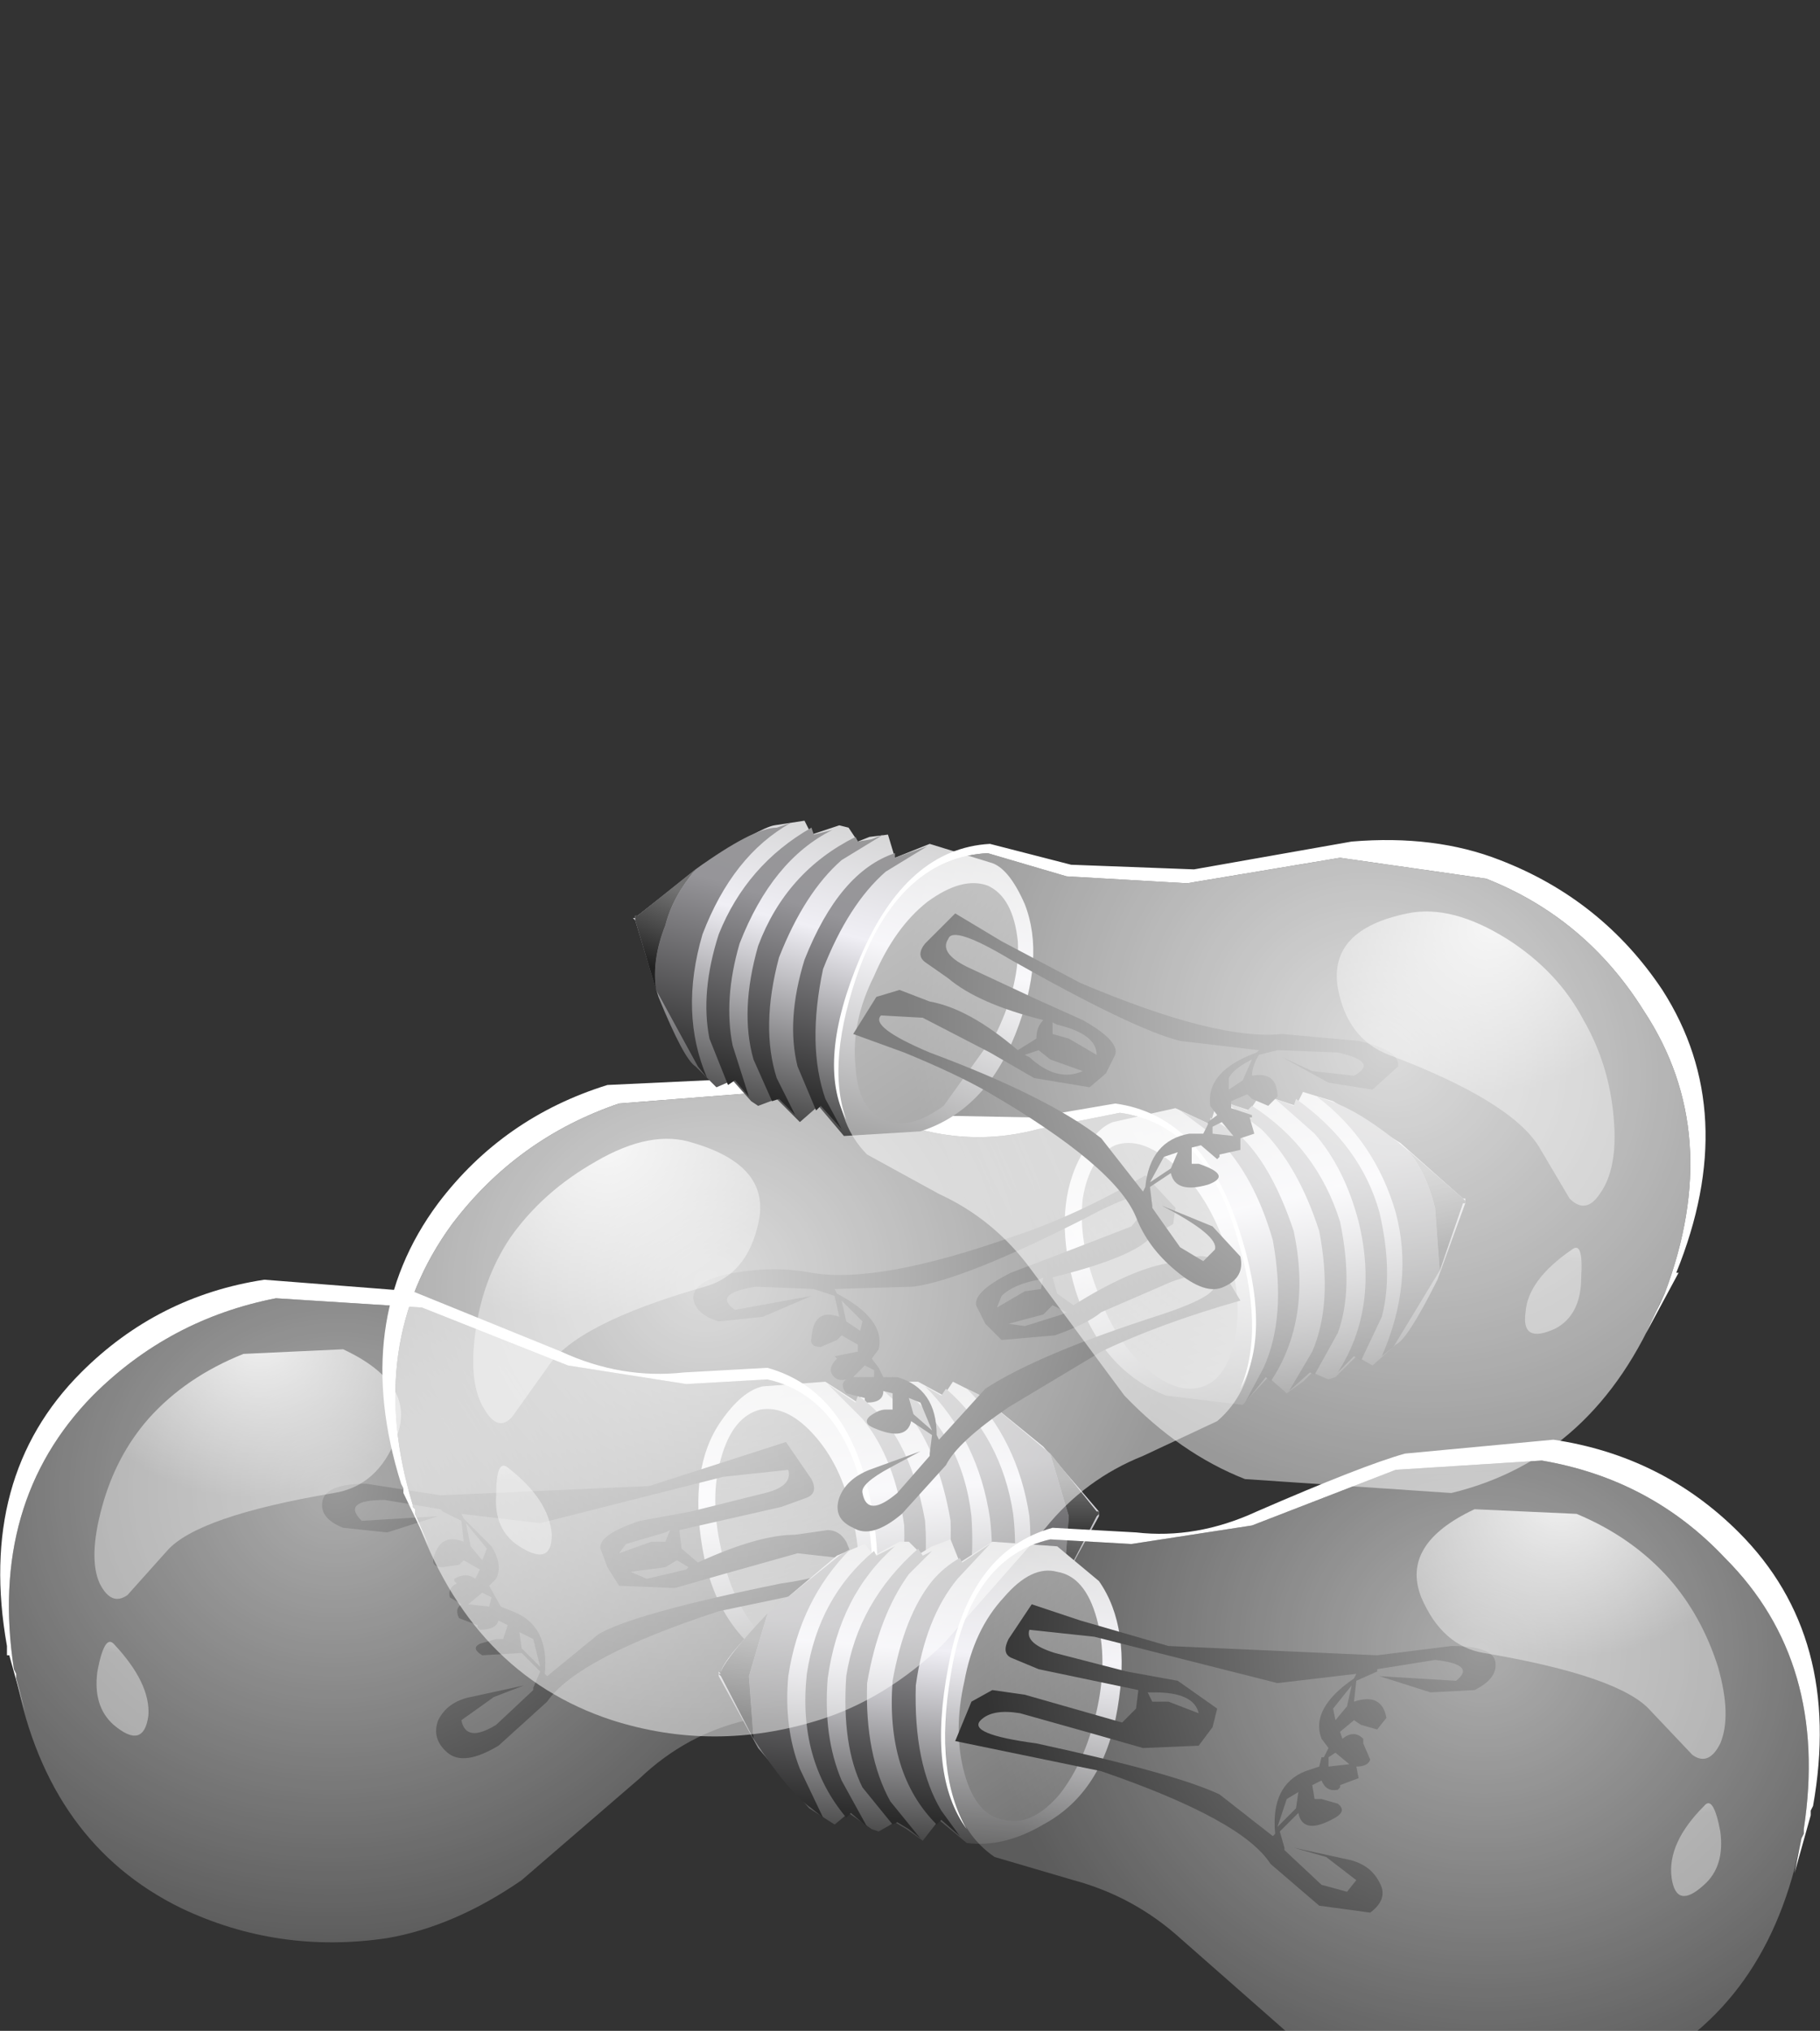 <?xml version="1.0" encoding="UTF-8" standalone="no"?>
<svg xmlns:xlink="http://www.w3.org/1999/xlink" height="43.8px" width="39.25px" xmlns="http://www.w3.org/2000/svg">
  <rect width="100%" height="100%" fill="#333333" stroke="none"/>
  <g transform="matrix(1.0, 0.0, 0.0, 1.0, 0.0, 0.0)">
    <use height="27.65" transform="matrix(1.0, 0.0, 0.0, 1.0, 0.0, 17.7)" width="39.25" xlink:href="#shape0"/>
  </g>
  <defs>
    <g id="shape0" transform="matrix(1.0, 0.0, 0.0, 1.0, 0.0, -17.7)">
      <path d="M23.7 32.7 L22.85 34.25 21.75 35.5 21.2 35.85 20.9 35.65 20.45 36.0 20.25 36.05 19.9 35.85 19.7 36.0 19.5 36.15 19.3 36.2 18.95 35.8 18.35 36.3 Q17.55 36.4 16.75 35.9 15.45 35.15 15.15 33.4 14.85 31.65 15.55 30.65 16.0 30.0 16.45 29.9 L17.8 29.8 18.5 30.25 18.75 29.75 19.1 29.9 19.35 30.05 19.6 29.8 19.8 29.8 20.35 30.1 20.55 29.8 21.15 30.1 22.5 31.2 23.7 32.6 23.7 32.7" fill="url(#gradient0)" fill-rule="evenodd" stroke="none"/>
      <path d="M17.85 29.85 L18.45 30.25 18.5 30.1 Q19.6 30.85 19.95 32.8 20.1 34.8 19.0 35.9 L18.95 35.8 18.45 36.2 18.9 35.6 Q19.55 34.6 19.5 32.9 19.3 31.45 18.6 30.6 L17.85 29.85" fill="url(#gradient1)" fill-rule="evenodd" stroke="none"/>
      <path d="M19.6 30.5 L18.85 29.8 19.1 29.9 19.35 30.05 19.45 29.95 Q20.75 30.95 20.95 32.7 21.05 34.2 20.6 35.1 L20.0 35.9 19.85 35.85 19.4 36.2 20.0 35.4 Q20.55 34.4 20.5 32.8 20.25 31.35 19.6 30.5" fill="url(#gradient2)" fill-rule="evenodd" stroke="none"/>
      <path d="M21.35 32.75 Q21.1 31.05 19.95 29.9 L20.3 30.1 20.4 29.95 Q21.6 31.0 21.85 32.65 22.0 33.95 21.6 34.85 L21.0 35.75 20.9 35.65 20.5 35.9 21.1 34.95 Q21.5 34.0 21.35 32.75" fill="url(#gradient3)" fill-rule="evenodd" stroke="none"/>
      <path d="M22.2 32.7 Q21.95 31.05 20.85 29.95 L21.15 30.1 22.65 31.35 23.05 32.7 22.95 34.05 21.75 35.5 21.45 35.75 Q22.35 34.4 22.2 32.7" fill="url(#gradient4)" fill-rule="evenodd" stroke="none"/>
      <path d="M22.65 31.35 L23.65 32.6 23.7 32.6 23.7 32.65 23.65 32.7 22.95 34.05 23.05 32.7 22.65 31.35" fill="url(#gradient5)" fill-rule="evenodd" stroke="none"/>
      <path d="M22.65 31.35 L23.65 32.6 23.7 32.6 23.7 32.65 23.65 32.7 22.95 34.05 23.05 32.7 22.65 31.35" fill="url(#gradient6)" fill-rule="evenodd" stroke="none"/>
      <path d="M18.4 32.8 Q18.65 33.9 18.4 34.8 18.15 35.7 17.55 35.8 17.0 35.95 16.4 35.25 15.75 34.5 15.55 33.4 15.3 32.3 15.55 31.45 15.8 30.55 16.4 30.4 17.0 30.3 17.6 31.0 18.2 31.7 18.4 32.8" fill="url(#gradient7)" fill-rule="evenodd" stroke="none"/>
      <path d="M10.1 34.6 L10.55 34.65 10.6 34.45 10.4 34.35 10.1 34.6 M10.05 32.85 L10.15 33.35 10.4 33.65 10.5 33.4 10.05 32.85 M11.5 35.35 L11.2 35.2 11.25 35.55 11.65 35.95 11.5 35.35 M14.35 33.25 L14.45 33.0 14.35 33.05 13.5 33.3 13.35 33.5 14.05 33.25 14.35 33.25 M14.85 33.8 L14.6 33.65 14.35 33.8 13.6 33.9 13.95 34.05 14.8 33.85 14.85 33.8 M9.95 32.65 L10.0 32.75 10.6 33.35 Q10.85 33.75 10.7 34.05 L10.55 34.2 10.8 34.65 11.05 34.75 Q11.85 35.05 11.75 36.1 L11.8 36.15 12.9 35.25 Q13.65 34.8 16.85 34.15 18.25 33.95 18.1 33.6 L17.2 33.5 15.6 33.95 14.55 34.25 13.35 34.2 13.1 33.8 12.95 33.4 Q12.9 33.1 13.8 32.8 L14.9 32.6 16.5 32.2 Q17.1 32.05 17.0 31.7 L15.6 31.85 11.65 32.85 9.95 32.65 M6.95 32.4 Q7.0 32.0 7.9 32.0 L9.5 32.25 14.0 32.05 16.95 31.1 17.5 31.9 Q17.65 32.2 17.4 32.3 L16.85 32.5 14.65 33.0 14.7 33.4 15.05 33.7 Q16.35 33.1 17.15 33.1 L17.85 33.0 Q18.1 33.0 18.25 33.25 L18.6 34.1 15.5 34.75 Q12.45 35.75 11.8 36.7 L10.75 37.65 Q10.0 38.1 9.65 37.8 9.3 37.5 9.45 37.1 9.65 36.7 10.15 36.6 L11.3 36.35 10.65 36.6 9.95 37.1 Q10.05 37.6 10.7 37.2 L11.5 36.45 11.5 36.4 11.65 36.05 11.25 35.65 10.4 35.7 Q10.15 35.55 10.35 35.45 L10.7 35.35 10.85 35.35 10.95 35.05 10.75 34.95 Q10.7 35.15 10.35 35.15 L10.3 35.1 10.3 35.05 9.9 34.9 Q9.8 34.7 9.95 34.6 L9.7 34.45 Q9.65 34.25 9.85 34.15 L9.8 34.1 9.8 34.05 Q10.05 33.9 10.25 34.05 L10.35 33.85 10.0 33.65 9.9 33.75 9.55 33.8 Q9.3 33.8 9.35 33.6 9.5 33.05 10.0 33.25 L9.95 32.8 9.55 32.6 9.5 32.55 8.3 32.35 Q7.35 32.35 7.8 32.8 L9.45 32.7 8.35 33.05 7.4 32.95 Q6.9 32.75 6.95 32.4" fill="#000000" fill-rule="evenodd" stroke="none"/>
      <path d="M5.95 28.0 L9.1 28.2 12.25 29.45 14.8 29.85 16.55 29.75 Q18.3 30.15 18.7 32.65 19.2 35.7 17.75 36.6 L16.1 37.1 Q14.8 37.4 13.8 38.35 L11.25 40.55 Q9.8 41.55 8.35 41.8 6.0 42.15 3.9 41.15 1.05 39.75 0.35 36.2 L0.35 36.1 0.3 36.0 Q-0.25 32.4 2.0 30.1 3.65 28.45 5.95 28.0" fill="url(#gradient8)" fill-rule="evenodd" stroke="none"/>
      <path d="M2.2 32.5 Q2.5 31.4 3.2 30.6 4.0 29.7 5.25 29.2 L7.4 29.1 Q9.0 29.85 8.55 31.0 8.15 32.05 7.2 32.2 4.25 32.7 3.6 33.45 L2.75 34.4 Q2.4 34.65 2.15 34.15 1.9 33.6 2.2 32.5" fill="url(#gradient9)" fill-rule="evenodd" stroke="none"/>
      <path d="M2.45 35.45 Q3.25 36.3 3.2 37.0 3.1 37.75 2.45 37.2 2.0 36.8 2.1 36.05 2.25 35.25 2.45 35.45" fill="url(#gradient10)" fill-rule="evenodd" stroke="none"/>
      <path d="M1.75 29.6 Q3.4 27.95 5.7 27.6 L8.9 27.85 12.1 29.15 Q13.4 29.75 14.75 29.6 L16.55 29.5 Q18.35 30.0 18.8 32.5 19.2 34.85 18.35 36.0 19.05 34.8 18.7 32.65 18.3 30.15 16.55 29.75 L14.8 29.85 12.25 29.45 9.1 28.2 5.95 28.0 Q3.65 28.45 2.0 30.1 -0.25 32.4 0.3 36.0 L0.35 36.1 0.35 36.2 0.55 36.95 0.2 35.7 0.15 35.7 0.15 35.5 Q-0.5 31.85 1.75 29.6" fill="#ffffff" fill-rule="evenodd" stroke="none"/>
      <path d="M24.1 36.85 Q23.8 38.65 22.5 39.35 21.65 39.85 20.85 39.75 L20.25 39.25 19.9 39.7 19.55 39.45 19.3 39.3 18.95 39.5 18.8 39.45 18.3 39.1 18.0 39.35 17.45 39.0 16.35 37.7 15.5 36.15 15.5 36.05 15.55 36.05 Q15.65 35.7 16.75 34.65 L18.05 33.55 18.65 33.3 18.85 33.55 19.4 33.25 19.6 33.25 19.85 33.5 20.1 33.35 20.5 33.2 20.7 33.7 21.4 33.25 22.8 33.35 23.7 34.1 Q24.4 35.1 24.1 36.85" fill="url(#gradient11)" fill-rule="evenodd" stroke="none"/>
      <path d="M20.1 34.1 Q20.35 33.8 20.7 33.6 L20.75 33.7 21.35 33.3 20.65 34.05 Q19.95 34.9 19.75 36.35 19.7 38.05 20.3 39.05 L20.7 39.6 20.3 39.25 20.2 39.35 Q19.1 38.25 19.25 36.25 19.5 34.85 20.1 34.1" fill="url(#gradient12)" fill-rule="evenodd" stroke="none"/>
      <path d="M19.8 33.4 L19.9 33.55 20.1 33.45 19.6 33.95 Q18.95 34.85 18.7 36.3 18.65 37.85 19.2 38.85 L19.85 39.65 19.6 39.45 19.35 39.3 19.25 39.35 18.6 38.55 Q18.15 37.65 18.25 36.15 18.5 34.55 19.8 33.4" fill="url(#gradient13)" fill-rule="evenodd" stroke="none"/>
      <path d="M17.4 36.1 Q17.65 34.45 18.85 33.45 L18.9 33.55 19.3 33.35 Q18.1 34.4 17.85 36.2 17.75 37.45 18.15 38.4 L18.7 39.4 18.35 39.1 18.25 39.2 Q17.2 37.95 17.4 36.1" fill="url(#gradient14)" fill-rule="evenodd" stroke="none"/>
      <path d="M16.55 34.8 L18.1 33.55 18.35 33.4 Q17.25 34.5 17.0 36.15 16.9 37.25 17.25 38.15 L17.75 39.2 17.5 39.0 Q17.0 38.65 16.25 37.5 L16.15 36.15 16.55 34.8" fill="url(#gradient15)" fill-rule="evenodd" stroke="none"/>
      <path d="M16.55 34.8 L16.15 36.15 16.25 37.5 15.55 36.15 15.5 36.1 15.55 36.1 15.5 36.05 15.55 36.05 Q15.7 35.7 16.55 34.8" fill="url(#gradient16)" fill-rule="evenodd" stroke="none"/>
      <path d="M16.55 34.8 L16.15 36.15 16.25 37.5 15.55 36.15 15.5 36.1 15.55 36.1 15.5 36.05 15.55 36.05 Q15.7 35.7 16.55 34.8" fill="url(#gradient17)" fill-rule="evenodd" stroke="none"/>
      <path d="M21.65 34.45 Q22.25 33.75 22.8 33.9 23.4 34.0 23.65 34.9 23.9 35.8 23.65 36.9 23.4 38.0 22.85 38.7 22.25 39.4 21.65 39.25 21.05 39.15 20.8 38.25 20.55 37.35 20.8 36.25 21.0 35.15 21.65 34.45" fill="url(#gradient18)" fill-rule="evenodd" stroke="none"/>
      <path d="M31.8 36.45 L30.85 36.5 29.75 36.15 31.4 36.25 Q31.85 35.9 30.95 35.8 L29.7 36.0 29.7 36.05 29.25 36.25 29.2 36.7 Q29.8 36.5 29.9 37.05 L29.7 37.3 29.35 37.2 29.2 37.1 28.9 37.35 28.95 37.5 Q29.2 37.3 29.4 37.5 L29.4 37.55 29.4 37.6 29.55 37.95 Q29.5 38.1 29.25 38.1 L29.3 38.35 28.9 38.5 28.9 38.55 28.85 38.6 Q28.6 38.65 28.5 38.4 L28.3 38.5 28.35 38.8 28.5 38.8 28.85 38.9 Q29.05 39.05 28.8 39.2 28.1 39.6 28.0 39.1 L27.6 39.5 27.7 39.85 27.7 39.9 28.5 40.65 29.05 40.8 29.25 40.55 28.6 40.05 27.9 39.85 29.05 40.1 Q29.55 40.2 29.75 40.6 29.95 40.95 29.55 41.25 L28.45 41.1 27.4 40.2 Q26.8 39.25 23.75 38.2 L20.6 37.55 20.95 36.7 21.4 36.45 22.1 36.55 24.2 37.15 24.5 36.85 24.55 36.45 22.4 36.0 21.8 35.75 Q21.6 35.65 21.75 35.35 L22.25 34.6 23.3 34.95 25.2 35.5 29.7 35.7 31.3 35.5 Q32.2 35.5 32.25 35.85 32.3 36.2 31.8 36.45 M27.75 38.8 L27.55 39.4 27.95 39.0 28.0 38.65 27.75 38.8 M26.15 37.25 L25.85 37.65 24.65 37.7 23.6 37.4 22.0 36.95 Q21.4 36.85 21.15 37.1 20.85 37.4 22.35 37.6 25.35 38.25 26.3 38.7 L27.45 39.6 27.5 39.55 Q27.4 38.5 28.15 38.2 L28.45 38.1 28.5 37.9 28.55 37.9 28.65 37.7 28.5 37.5 Q28.25 36.85 29.2 36.2 L29.25 36.1 27.55 36.3 23.6 35.3 22.2 35.15 Q22.1 35.45 22.75 35.65 L24.3 36.05 25.4 36.25 26.25 36.85 26.15 37.25 M28.8 37.1 L29.05 36.8 29.15 36.35 28.75 36.85 28.8 37.1 M28.65 37.9 L28.65 38.1 29.1 38.05 28.8 37.8 28.65 37.9 M25.2 36.7 L25.85 36.95 Q25.75 36.5 24.9 36.5 L24.75 36.5 24.85 36.7 25.2 36.7" fill="#000000" fill-rule="evenodd" stroke="none"/>
      <path d="M30.1 31.7 L33.25 31.5 Q35.6 31.9 37.2 33.6 39.45 35.85 38.9 39.45 L38.9 39.55 38.85 39.65 Q38.15 43.25 35.3 44.65 33.2 45.6 30.85 45.25 29.4 45.0 27.95 44.0 L25.45 41.8 Q24.45 40.9 23.15 40.55 L21.45 40.05 Q20.05 39.1 20.5 36.15 20.9 33.6 22.65 33.2 L24.4 33.3 27.0 32.9 30.1 31.7" fill="url(#gradient19)" fill-rule="evenodd" stroke="none"/>
      <path d="M34.0 32.65 Q35.2 33.15 36.0 34.05 36.7 34.85 37.05 35.95 37.35 37.0 37.1 37.6 36.85 38.1 36.5 37.85 L35.6 36.9 Q34.95 36.15 32.0 35.65 31.1 35.5 30.65 34.45 30.2 33.3 31.8 32.55 L34.0 32.65" fill="url(#gradient20)" fill-rule="evenodd" stroke="none"/>
      <path d="M36.75 38.95 Q36.95 38.7 37.1 39.5 37.2 40.25 36.75 40.65 36.15 41.2 36.05 40.5 35.95 39.75 36.75 38.95" fill="url(#gradient21)" fill-rule="evenodd" stroke="none"/>
      <path d="M33.5 31.05 Q35.85 31.4 37.5 33.05 39.75 35.3 39.1 38.95 L39.05 39.05 39.05 39.15 38.7 40.4 38.85 39.65 38.9 39.55 38.9 39.45 Q39.45 35.85 37.2 33.6 35.6 31.9 33.25 31.5 L30.1 31.7 27.0 32.9 24.4 33.3 22.65 33.2 Q20.9 33.6 20.5 36.15 20.15 38.25 20.85 39.45 20.0 38.3 20.45 35.95 20.9 33.45 22.7 32.95 L24.5 33.05 Q25.8 33.2 27.1 32.6 29.4 31.6 30.3 31.35 L33.5 31.05" fill="#ffffff" fill-rule="evenodd" stroke="none"/>
      <path d="M26.25 23.75 L26.65 23.85 26.95 23.95 27.15 23.65 27.35 23.65 27.95 23.85 28.1 23.55 28.75 23.75 30.2 24.65 31.55 25.85 31.6 25.85 31.6 25.95 31.0 27.6 Q30.35 28.9 30.1 29.0 L29.6 29.45 29.25 29.25 28.8 29.7 28.65 29.75 28.3 29.6 28.1 29.8 27.75 30.05 27.35 29.7 26.8 30.3 25.15 30.1 Q23.75 29.55 23.2 27.85 22.7 26.2 23.25 25.05 23.6 24.35 24.0 24.2 L25.35 23.9 26.1 24.25 26.25 23.75" fill="url(#gradient22)" fill-rule="evenodd" stroke="none"/>
      <path d="M26.1 24.1 L26.8 24.55 Q27.45 25.2 27.9 26.55 28.3 28.45 27.4 29.8 L27.3 29.7 26.85 30.25 27.25 29.5 Q27.75 28.4 27.45 26.75 27.05 25.35 26.25 24.55 L25.45 23.95 26.1 24.25 26.1 24.1" fill="url(#gradient23)" fill-rule="evenodd" stroke="none"/>
      <path d="M26.9 23.95 L27.0 23.85 Q28.4 24.75 28.9 26.35 29.2 27.8 28.85 28.75 L28.35 29.65 28.25 29.6 27.8 30.0 28.3 29.15 Q28.75 28.1 28.45 26.55 28.0 25.15 27.2 24.35 L26.4 23.75 26.9 23.95" fill="url(#gradient24)" fill-rule="evenodd" stroke="none"/>
      <path d="M27.5 23.7 L27.9 23.85 27.95 23.7 Q29.35 24.7 29.75 26.15 30.05 27.45 29.8 28.4 L29.35 29.35 29.2 29.25 28.85 29.6 Q29.75 28.2 29.3 26.35 29.0 25.2 28.35 24.45 L27.5 23.7" fill="url(#gradient25)" fill-rule="evenodd" stroke="none"/>
      <path d="M30.1 26.15 Q29.65 24.6 28.4 23.65 L28.7 23.75 Q29.4 24.0 30.35 24.8 30.75 25.25 30.95 26.05 L31.05 27.4 30.05 29.05 29.8 29.25 Q30.5 27.65 30.1 26.15" fill="url(#gradient26)" fill-rule="evenodd" stroke="none"/>
      <path d="M30.35 24.8 L31.55 25.85 31.6 25.9 31.6 25.95 31.55 25.95 31.05 27.4 30.95 26.05 Q30.75 25.25 30.35 24.8" fill="url(#gradient27)" fill-rule="evenodd" stroke="none"/>
      <path d="M30.35 24.8 L31.55 25.85 31.6 25.9 31.6 25.95 31.55 25.95 31.05 27.4 30.95 26.05 Q30.75 25.25 30.35 24.8" fill="url(#gradient28)" fill-rule="evenodd" stroke="none"/>
      <path d="M26.4 26.8 Q26.8 27.85 26.65 28.75 26.5 29.7 25.95 29.9 25.4 30.1 24.7 29.5 24.0 28.85 23.65 27.8 23.25 26.75 23.35 25.85 23.5 24.95 24.05 24.7 24.6 24.5 25.3 25.1 26.0 25.7 26.4 26.8" fill="url(#gradient29)" fill-rule="evenodd" stroke="none"/>
      <path d="M19.85 30.25 L19.6 30.15 19.7 30.5 20.1 30.85 19.85 30.25 M18.4 29.7 L18.85 29.7 18.85 29.55 18.65 29.45 18.4 29.7 M18.55 28.7 L18.6 28.5 18.15 28.05 18.25 28.5 18.55 28.7 M21.75 28.55 L22.1 28.6 22.9 28.35 23.0 28.3 22.7 28.15 22.5 28.35 21.75 28.55 M22.45 27.8 L22.5 27.55 22.4 27.6 Q21.85 27.7 21.6 27.95 L21.5 28.2 22.1 27.85 22.45 27.8 M24.85 25.9 Q24.75 25.55 23.45 26.25 20.8 27.6 19.7 27.75 L18.0 27.8 18.05 27.9 Q19.1 28.45 18.95 29.1 L18.8 29.3 18.95 29.5 19.05 29.7 19.35 29.7 Q20.2 29.95 20.2 30.95 L20.25 31.05 21.25 29.95 Q22.4 29.2 25.05 28.35 26.4 27.9 26.15 27.65 25.9 27.4 25.25 27.65 L23.75 28.3 Q23.45 28.55 22.75 28.8 L21.6 28.9 21.25 28.55 21.05 28.15 Q21.0 27.85 21.8 27.45 L22.85 27.05 24.4 26.45 24.85 25.9 M21.9 26.65 Q23.25 26.2 24.7 25.35 L25.35 26.05 25.3 26.4 Q24.95 26.6 24.75 26.75 24.3 27.15 22.7 27.55 L22.8 27.9 23.15 28.15 Q24.35 27.4 25.15 27.25 L25.8 27.1 Q26.1 27.05 26.3 27.3 L26.75 28.05 Q25.0 28.55 23.75 29.15 L21.75 30.35 Q20.65 31.1 20.4 31.6 L19.45 32.65 Q18.8 33.2 18.4 32.95 17.95 32.75 18.1 32.3 18.25 31.9 18.75 31.7 L19.85 31.3 19.2 31.65 Q18.55 32.0 18.6 32.2 18.7 32.75 19.35 32.2 L20.05 31.4 20.05 31.35 20.1 30.95 19.65 30.65 Q19.55 31.1 18.85 30.8 18.6 30.7 18.75 30.55 18.95 30.4 19.1 30.4 L19.25 30.4 19.25 30.05 19.05 30.0 Q19.05 30.25 18.7 30.25 L18.65 30.2 18.65 30.15 18.25 30.05 Q18.1 29.85 18.25 29.75 18.05 29.8 17.95 29.65 17.85 29.5 18.05 29.3 L18.0 29.25 18.5 29.15 18.5 29.0 18.15 28.8 18.05 28.9 17.7 29.05 Q17.45 29.05 17.5 28.85 17.55 28.2 18.1 28.4 L18.0 27.95 17.55 27.8 16.3 27.75 Q15.35 27.9 15.85 28.25 L17.5 27.95 16.45 28.4 15.5 28.5 Q15.0 28.35 14.95 28.0 14.95 27.6 15.85 27.45 16.7 27.3 17.5 27.45 18.95 27.7 21.9 26.65" fill="#000000" fill-rule="evenodd" stroke="none"/>
      <path d="M22.55 32.95 L20.35 35.45 Q19.1 36.65 17.65 37.1 15.4 37.8 13.2 37.1 10.15 36.1 8.95 32.65 L8.95 32.55 8.9 32.5 8.9 32.45 Q7.85 29.0 9.75 26.4 11.15 24.55 13.35 23.8 L16.55 23.55 Q17.6 23.7 19.8 24.35 21.1 24.7 22.4 24.35 L24.15 24.0 Q25.95 24.25 26.65 26.6 27.6 29.5 26.25 30.65 L24.65 31.4 Q23.4 31.9 22.55 32.95" fill="url(#gradient30)" fill-rule="evenodd" stroke="none"/>
      <path d="M10.45 30.4 Q10.1 29.85 10.25 28.75 10.4 27.6 11.0 26.7 11.7 25.7 12.85 25.05 14.05 24.35 14.95 24.65 16.65 25.15 16.35 26.4 16.1 27.5 15.2 27.75 12.4 28.55 11.8 29.5 L11.05 30.55 Q10.75 30.9 10.45 30.4" fill="url(#gradient31)" fill-rule="evenodd" stroke="none"/>
      <path d="M10.95 31.65 Q11.85 32.35 11.9 33.1 11.9 33.8 11.2 33.35 10.65 33.0 10.7 32.25 10.7 31.45 10.95 31.65" fill="url(#gradient32)" fill-rule="evenodd" stroke="none"/>
      <path d="M22.3 24.1 L24.05 23.8 Q25.9 24.05 26.7 26.45 27.45 28.7 26.75 29.95 27.3 28.65 26.65 26.6 25.95 24.25 24.15 24.0 L22.4 24.35 Q21.1 24.7 19.8 24.35 17.6 23.7 16.55 23.55 L13.35 23.8 Q11.15 24.55 9.75 26.4 7.85 29.0 8.9 32.45 L8.9 32.5 8.95 32.55 8.95 32.65 9.25 33.35 8.7 32.2 8.7 32.1 8.65 32.0 Q7.55 28.5 9.45 25.95 10.85 24.1 13.1 23.4 L16.3 23.25 19.65 24.05 22.3 24.1" fill="#ffffff" fill-rule="evenodd" stroke="none"/>
      <path d="M21.35 18.6 Q21.75 18.7 22.1 19.5 22.55 20.65 21.9 22.3 21.25 23.95 19.85 24.4 L18.2 24.5 17.65 23.85 17.25 24.2 16.75 23.7 16.35 23.85 16.2 23.75 15.8 23.3 15.45 23.45 15.0 23.0 Q14.75 22.85 14.2 21.5 L13.7 19.85 13.65 19.8 13.7 19.8 13.7 19.75 13.75 19.75 15.15 18.65 Q16.4 17.85 16.7 17.8 L17.35 17.7 17.5 18.0 18.1 17.8 18.3 17.85 18.5 18.15 18.75 18.05 19.15 18.0 19.3 18.5 20.05 18.2 21.35 18.6" fill="url(#gradient33)" fill-rule="evenodd" stroke="none"/>
      <path d="M19.3 18.4 L19.3 18.5 20.0 18.25 19.1 18.8 Q18.3 19.5 17.75 20.9 17.4 22.55 17.8 23.7 L18.15 24.35 17.7 23.85 17.6 23.95 17.2 23.0 Q16.95 22.0 17.35 20.7 18.1 18.8 19.3 18.4" fill="url(#gradient34)" fill-rule="evenodd" stroke="none"/>
      <path d="M16.35 20.4 Q16.95 18.8 18.45 18.05 L18.5 18.15 18.8 18.1 19.05 18.0 18.15 18.55 Q17.35 19.25 16.8 20.65 16.4 22.15 16.75 23.25 L17.15 24.05 16.8 23.7 16.65 23.75 16.25 22.85 Q15.95 21.8 16.35 20.4" fill="url(#gradient35)" fill-rule="evenodd" stroke="none"/>
      <path d="M17.95 17.9 Q16.65 18.55 15.95 20.35 15.6 21.55 15.8 22.55 L16.15 23.65 15.85 23.3 15.7 23.4 15.3 22.4 Q15.1 21.4 15.5 20.15 16.1 18.65 17.5 17.85 L17.55 18.0 17.95 17.9" fill="url(#gradient36)" fill-rule="evenodd" stroke="none"/>
      <path d="M15.15 20.15 Q14.65 21.85 15.25 23.25 L15.05 23.0 14.15 21.35 Q14.05 20.7 14.35 19.95 14.5 19.35 15.0 18.75 16.25 17.85 16.75 17.85 L17.05 17.75 Q15.8 18.45 15.15 20.15" fill="url(#gradient37)" fill-rule="evenodd" stroke="none"/>
      <path d="M13.7 19.85 L13.7 19.75 13.75 19.75 15.0 18.75 Q14.5 19.35 14.35 19.95 14.05 20.7 14.15 21.35 L13.7 19.85" fill="url(#gradient38)" fill-rule="evenodd" stroke="none"/>
      <path d="M13.7 19.85 L13.7 19.75 13.75 19.75 15.0 18.75 Q14.5 19.35 14.35 19.95 14.05 20.7 14.15 21.35 L13.7 19.85" fill="url(#gradient39)" fill-rule="evenodd" stroke="none"/>
      <path d="M21.3 19.1 Q21.85 19.35 21.95 20.3 22.0 21.2 21.5 22.25 L20.35 23.85 Q19.6 24.4 19.05 24.15 18.5 23.9 18.45 23.0 18.35 22.05 18.85 21.05 19.3 20.0 20.0 19.45 20.75 18.9 21.3 19.1" fill="url(#gradient40)" fill-rule="evenodd" stroke="none"/>
      <path d="M28.85 22.7 L27.6 22.65 27.55 22.65 27.15 22.75 Q27.0 23.0 27.0 23.2 27.55 23.1 27.55 23.65 L27.35 23.85 27.0 23.7 26.9 23.6 26.55 23.75 26.55 23.9 27.0 24.05 27.0 24.1 26.95 24.1 27.05 24.45 26.75 24.55 26.75 24.8 26.3 24.9 26.3 24.95 26.25 25.0 25.9 24.7 25.7 24.75 25.7 25.1 25.85 25.1 Q26.6 25.35 26.05 25.55 25.35 25.75 25.25 25.3 L24.8 25.6 24.85 26.0 24.85 26.05 25.45 26.9 25.95 27.2 26.2 26.95 Q26.3 26.65 25.05 26.0 L26.15 26.45 26.75 27.1 Q26.85 27.55 26.4 27.75 26.0 27.95 25.35 27.4 24.75 26.9 24.5 26.25 24.05 25.15 21.3 23.55 20.6 23.15 19.5 22.7 L18.4 22.3 18.9 21.5 19.4 21.35 20.05 21.6 Q20.9 21.75 21.95 22.65 L22.35 22.4 Q22.35 22.15 22.5 22.0 21.1 21.65 20.45 21.1 L19.95 20.75 Q19.75 20.6 19.95 20.35 L20.6 19.7 21.6 20.3 23.3 21.2 Q26.25 22.45 27.65 22.3 L29.3 22.45 Q30.2 22.65 30.15 23.0 L29.6 23.5 28.65 23.35 27.65 22.8 28.3 23.1 29.2 23.2 Q29.75 22.9 28.85 22.7 M27.15 22.65 L25.45 22.45 Q24.45 22.2 21.8 20.7 20.55 19.95 20.45 20.25 20.25 20.55 20.85 20.85 L22.35 21.55 23.35 22.0 Q24.15 22.45 24.05 22.75 L23.85 23.15 23.5 23.45 22.3 23.25 21.35 22.7 19.9 21.95 19.0 21.9 Q18.75 22.15 20.05 22.7 22.6 23.65 23.75 24.55 L24.65 25.7 24.7 25.6 Q24.8 24.6 25.65 24.45 L25.95 24.45 26.05 24.25 26.05 24.2 26.25 24.05 26.1 23.85 Q26.0 23.1 27.1 22.7 L27.15 22.65 M26.5 23.5 L26.8 23.3 27.0 22.85 Q26.6 23.05 26.5 23.25 L26.5 23.5 M26.15 24.3 L26.15 24.45 26.6 24.5 26.35 24.2 26.15 24.3 M22.4 22.65 L22.1 22.75 22.2 22.8 Q22.8 23.35 23.35 23.1 L22.65 22.85 22.4 22.65 M22.7 22.05 L22.7 22.3 23.05 22.4 23.65 22.75 Q23.65 22.3 22.8 22.1 L22.7 22.05 M25.1 24.95 L24.8 25.5 25.25 25.2 25.4 24.85 25.1 24.95" fill="#000000" fill-rule="evenodd" stroke="none"/>
      <path d="M21.3 18.4 L23.0 18.9 25.6 19.05 28.9 18.5 32.05 18.95 Q34.2 19.8 35.45 21.8 37.2 24.45 35.9 27.9 L35.8 28.1 Q34.4 31.45 31.3 32.2 L26.85 31.9 Q25.45 31.35 24.25 30.1 L22.25 27.4 Q21.45 26.3 20.25 25.75 L18.7 24.9 Q17.5 23.7 18.55 20.85 19.45 18.5 21.3 18.4" fill="url(#gradient41)" fill-rule="evenodd" stroke="none"/>
      <path d="M28.85 21.3 Q28.65 20.05 30.35 19.7 31.3 19.5 32.5 20.25 33.6 20.95 34.15 22.0 34.7 22.95 34.8 24.1 34.9 25.2 34.5 25.75 34.2 26.2 33.85 25.85 L33.2 24.75 Q32.6 23.75 29.95 22.75 29.05 22.4 28.85 21.3" fill="url(#gradient42)" fill-rule="evenodd" stroke="none"/>
      <path d="M33.9 26.95 Q34.15 26.75 34.1 27.55 34.1 28.35 33.55 28.65 32.8 29.0 32.9 28.3 32.95 27.6 33.9 26.95" fill="url(#gradient43)" fill-rule="evenodd" stroke="none"/>
      <path d="M29.15 18.15 Q30.95 18.0 32.35 18.55 34.55 19.4 35.85 21.35 37.55 24.0 36.15 27.45 L36.2 27.45 35.5 28.75 35.9 27.9 Q37.2 24.45 35.45 21.8 34.2 19.8 32.05 18.95 L28.9 18.5 25.6 19.05 23.0 18.9 21.3 18.4 Q19.45 18.5 18.55 20.85 17.8 22.9 18.25 24.15 17.6 22.9 18.55 20.65 19.55 18.3 21.35 18.2 L23.1 18.65 25.75 18.75 29.15 18.15" fill="#ffffff" fill-rule="evenodd" stroke="none"/>
    </g>
    <linearGradient gradientTransform="matrix(3.0E-4, 0.004, -0.004, 3.0E-4, 19.4, 32.95)" gradientUnits="userSpaceOnUse" id="gradient0" spreadMethod="pad" x1="-819.2" x2="819.2">
      <stop offset="0.0" stop-color="#d4d4d4"/>
      <stop offset="0.373" stop-color="#f0eff5"/>
      <stop offset="1.0" stop-color="#474747"/>
    </linearGradient>
    <linearGradient gradientTransform="matrix(4.0E-4, 0.004, -0.004, 4.0E-4, 18.95, 32.55)" gradientUnits="userSpaceOnUse" id="gradient1" spreadMethod="pad" x1="-819.2" x2="819.2">
      <stop offset="0.0" stop-color="#999999"/>
      <stop offset="0.373" stop-color="#969599"/>
      <stop offset="1.0" stop-color="#292929"/>
    </linearGradient>
    <linearGradient gradientTransform="matrix(4.0E-4, 0.004, -0.004, 4.0E-4, 20.0, 32.5)" gradientUnits="userSpaceOnUse" id="gradient2" spreadMethod="pad" x1="-819.2" x2="819.2">
      <stop offset="0.0" stop-color="#999999"/>
      <stop offset="0.373" stop-color="#969599"/>
      <stop offset="1.0" stop-color="#292929"/>
    </linearGradient>
    <linearGradient gradientTransform="matrix(4.0E-4, 0.004, -0.004, 4.0E-4, 21.0, 32.4)" gradientUnits="userSpaceOnUse" id="gradient3" spreadMethod="pad" x1="-819.2" x2="819.2">
      <stop offset="0.0" stop-color="#999999"/>
      <stop offset="0.373" stop-color="#969599"/>
      <stop offset="1.0" stop-color="#292929"/>
    </linearGradient>
    <linearGradient gradientTransform="matrix(4.0E-4, 0.004, -0.004, 4.0E-4, 22.05, 32.35)" gradientUnits="userSpaceOnUse" id="gradient4" spreadMethod="pad" x1="-819.2" x2="819.2">
      <stop offset="0.0" stop-color="#999999"/>
      <stop offset="0.373" stop-color="#969599"/>
      <stop offset="1.0" stop-color="#292929"/>
    </linearGradient>
    <linearGradient gradientTransform="matrix(4.0E-4, 0.005, -0.005, 4.0E-4, 23.2, 32.25)" gradientUnits="userSpaceOnUse" id="gradient5" spreadMethod="pad" x1="-819.2" x2="819.2">
      <stop offset="0.0" stop-color="#999999"/>
      <stop offset="0.373" stop-color="#969599"/>
      <stop offset="1.0" stop-color="#292929"/>
    </linearGradient>
    <linearGradient gradientTransform="matrix(0.0, 0.001, -0.001, 0.0, 23.25, 32.7)" gradientUnits="userSpaceOnUse" id="gradient6" spreadMethod="pad" x1="-819.2" x2="819.2">
      <stop offset="0.0" stop-color="#737373"/>
      <stop offset="1.0" stop-color="#212121"/>
    </linearGradient>
    <linearGradient gradientTransform="matrix(8.0E-4, 0.003, 0.003, -8.0E-4, 17.05, 33.3)" gradientUnits="userSpaceOnUse" id="gradient7" spreadMethod="pad" x1="-819.2" x2="819.2">
      <stop offset="0.0" stop-color="#4d4d4d"/>
      <stop offset="1.0" stop-color="#878787"/>
    </linearGradient>
    <radialGradient cx="0" cy="0" gradientTransform="matrix(0.002, 0.012, -0.013, 0.002, 7.25, 32.1)" gradientUnits="userSpaceOnUse" id="gradient8" r="819.2" spreadMethod="pad">
      <stop offset="0.0" stop-color="#ffffff" stop-opacity="0.6"/>
      <stop offset="1.0" stop-color="#ffffff" stop-opacity="0.2"/>
    </radialGradient>
    <radialGradient cx="0" cy="0" gradientTransform="matrix(8.0E-4, 0.004, 0.005, -8.0E-4, 5.6, 28.95)" gradientUnits="userSpaceOnUse" id="gradient9" r="819.2" spreadMethod="pad">
      <stop offset="0.0" stop-color="#ffffff" stop-opacity="0.859"/>
      <stop offset="1.0" stop-color="#ffffff" stop-opacity="0.4"/>
    </radialGradient>
    <radialGradient cx="0" cy="0" gradientTransform="matrix(4.0E-4, 0.002, 0.002, -4.0E-4, 2.7, 34.0)" gradientUnits="userSpaceOnUse" id="gradient10" r="819.2" spreadMethod="pad">
      <stop offset="0.0" stop-color="#ffffff" stop-opacity="0.859"/>
      <stop offset="1.0" stop-color="#ffffff" stop-opacity="0.4"/>
    </radialGradient>
    <linearGradient gradientTransform="matrix(-3.0E-4, 0.004, 0.004, 3.0E-4, 19.8, 36.4)" gradientUnits="userSpaceOnUse" id="gradient11" spreadMethod="pad" x1="-819.2" x2="819.2">
      <stop offset="0.0" stop-color="#d4d4d4"/>
      <stop offset="0.373" stop-color="#f0eff5"/>
      <stop offset="1.0" stop-color="#474747"/>
    </linearGradient>
    <linearGradient gradientTransform="matrix(-4.0E-4, 0.004, 0.004, 4.0E-4, 20.25, 36.05)" gradientUnits="userSpaceOnUse" id="gradient12" spreadMethod="pad" x1="-819.2" x2="819.2">
      <stop offset="0.0" stop-color="#999999"/>
      <stop offset="0.373" stop-color="#969599"/>
      <stop offset="1.0" stop-color="#292929"/>
    </linearGradient>
    <linearGradient gradientTransform="matrix(-4.0E-4, 0.004, 0.004, 4.0E-4, 19.2, 35.95)" gradientUnits="userSpaceOnUse" id="gradient13" spreadMethod="pad" x1="-819.2" x2="819.2">
      <stop offset="0.0" stop-color="#999999"/>
      <stop offset="0.373" stop-color="#969599"/>
      <stop offset="1.0" stop-color="#292929"/>
    </linearGradient>
    <linearGradient gradientTransform="matrix(-4.0E-4, 0.004, 0.004, 4.0E-4, 18.25, 35.9)" gradientUnits="userSpaceOnUse" id="gradient14" spreadMethod="pad" x1="-819.2" x2="819.2">
      <stop offset="0.0" stop-color="#999999"/>
      <stop offset="0.373" stop-color="#969599"/>
      <stop offset="1.0" stop-color="#292929"/>
    </linearGradient>
    <linearGradient gradientTransform="matrix(-4.0E-4, 0.004, 0.004, 4.0E-4, 17.2, 35.8)" gradientUnits="userSpaceOnUse" id="gradient15" spreadMethod="pad" x1="-819.2" x2="819.2">
      <stop offset="0.0" stop-color="#999999"/>
      <stop offset="0.373" stop-color="#969599"/>
      <stop offset="1.0" stop-color="#292929"/>
    </linearGradient>
    <linearGradient gradientTransform="matrix(-4.0E-4, 0.005, 0.005, 4.0E-4, 16.05, 35.7)" gradientUnits="userSpaceOnUse" id="gradient16" spreadMethod="pad" x1="-819.2" x2="819.2">
      <stop offset="0.0" stop-color="#999999"/>
      <stop offset="0.373" stop-color="#969599"/>
      <stop offset="1.0" stop-color="#292929"/>
    </linearGradient>
    <linearGradient gradientTransform="matrix(-2.0E-4, 0.001, 0.001, 2.0E-4, 15.95, 36.15)" gradientUnits="userSpaceOnUse" id="gradient17" spreadMethod="pad" x1="-819.2" x2="819.2">
      <stop offset="0.0" stop-color="#737373"/>
      <stop offset="1.0" stop-color="#212121"/>
    </linearGradient>
    <linearGradient gradientTransform="matrix(-0.002, -0.003, 0.003, -0.002, 22.2, 36.75)" gradientUnits="userSpaceOnUse" id="gradient18" spreadMethod="pad" x1="-819.2" x2="819.2">
      <stop offset="0.0" stop-color="#4d4d4d"/>
      <stop offset="1.0" stop-color="#878787"/>
    </linearGradient>
    <radialGradient cx="0" cy="0" gradientTransform="matrix(-0.002, 0.012, 0.013, 0.002, 31.95, 35.6)" gradientUnits="userSpaceOnUse" id="gradient19" r="819.2" spreadMethod="pad">
      <stop offset="0.0" stop-color="#ffffff" stop-opacity="0.6"/>
      <stop offset="1.0" stop-color="#ffffff" stop-opacity="0.2"/>
    </radialGradient>
    <radialGradient cx="0" cy="0" gradientTransform="matrix(-8.0E-4, 0.004, -0.005, -8.0E-4, 33.65, 32.4)" gradientUnits="userSpaceOnUse" id="gradient20" r="819.2" spreadMethod="pad">
      <stop offset="0.0" stop-color="#ffffff" stop-opacity="0.859"/>
      <stop offset="1.0" stop-color="#ffffff" stop-opacity="0.4"/>
    </radialGradient>
    <radialGradient cx="0" cy="0" gradientTransform="matrix(-4.0E-4, 0.002, -0.002, -4.0E-4, 36.55, 37.45)" gradientUnits="userSpaceOnUse" id="gradient21" r="819.2" spreadMethod="pad">
      <stop offset="0.0" stop-color="#ffffff" stop-opacity="0.859"/>
      <stop offset="1.0" stop-color="#ffffff" stop-opacity="0.4"/>
    </radialGradient>
    <linearGradient gradientTransform="matrix(9.0E-4, 0.004, -0.004, 9.0E-4, 27.4, 26.8)" gradientUnits="userSpaceOnUse" id="gradient22" spreadMethod="pad" x1="-819.2" x2="819.2">
      <stop offset="0.0" stop-color="#d4d4d4"/>
      <stop offset="0.373" stop-color="#f0eff5"/>
      <stop offset="1.0" stop-color="#474747"/>
    </linearGradient>
    <linearGradient gradientTransform="matrix(0.001, 0.004, -0.004, 0.001, 26.9, 26.5)" gradientUnits="userSpaceOnUse" id="gradient23" spreadMethod="pad" x1="-819.2" x2="819.2">
      <stop offset="0.0" stop-color="#999999"/>
      <stop offset="0.373" stop-color="#969599"/>
      <stop offset="1.0" stop-color="#292929"/>
    </linearGradient>
    <linearGradient gradientTransform="matrix(0.001, 0.004, -0.004, 0.001, 27.9, 26.25)" gradientUnits="userSpaceOnUse" id="gradient24" spreadMethod="pad" x1="-819.2" x2="819.2">
      <stop offset="0.0" stop-color="#999999"/>
      <stop offset="0.373" stop-color="#969599"/>
      <stop offset="1.0" stop-color="#292929"/>
    </linearGradient>
    <linearGradient gradientTransform="matrix(0.001, 0.004, -0.004, 0.001, 28.85, 26.05)" gradientUnits="userSpaceOnUse" id="gradient25" spreadMethod="pad" x1="-819.2" x2="819.2">
      <stop offset="0.0" stop-color="#999999"/>
      <stop offset="0.373" stop-color="#969599"/>
      <stop offset="1.0" stop-color="#292929"/>
    </linearGradient>
    <linearGradient gradientTransform="matrix(0.001, 0.004, -0.004, 0.001, 29.9, 25.85)" gradientUnits="userSpaceOnUse" id="gradient26" spreadMethod="pad" x1="-819.2" x2="819.2">
      <stop offset="0.0" stop-color="#999999"/>
      <stop offset="0.373" stop-color="#969599"/>
      <stop offset="1.0" stop-color="#292929"/>
    </linearGradient>
    <linearGradient gradientTransform="matrix(0.001, 0.004, -0.004, 0.001, 31.05, 25.6)" gradientUnits="userSpaceOnUse" id="gradient27" spreadMethod="pad" x1="-819.2" x2="819.2">
      <stop offset="0.0" stop-color="#999999"/>
      <stop offset="0.373" stop-color="#969599"/>
      <stop offset="1.0" stop-color="#292929"/>
    </linearGradient>
    <linearGradient gradientTransform="matrix(2.0E-4, 0.001, -0.001, 2.0E-4, 31.15, 26.0)" gradientUnits="userSpaceOnUse" id="gradient28" spreadMethod="pad" x1="-819.2" x2="819.2">
      <stop offset="0.0" stop-color="#737373"/>
      <stop offset="1.0" stop-color="#212121"/>
    </linearGradient>
    <linearGradient gradientTransform="matrix(0.001, 0.003, 0.003, -0.001, 25.1, 27.5)" gradientUnits="userSpaceOnUse" id="gradient29" spreadMethod="pad" x1="-819.2" x2="819.2">
      <stop offset="0.0" stop-color="#4d4d4d"/>
      <stop offset="1.0" stop-color="#878787"/>
    </linearGradient>
    <radialGradient cx="0" cy="0" gradientTransform="matrix(0.004, 0.011, -0.012, 0.004, 15.25, 27.65)" gradientUnits="userSpaceOnUse" id="gradient30" r="819.2" spreadMethod="pad">
      <stop offset="0.0" stop-color="#ffffff" stop-opacity="0.827"/>
      <stop offset="1.0" stop-color="#ffffff" stop-opacity="0.498"/>
    </radialGradient>
    <radialGradient cx="0" cy="0" gradientTransform="matrix(0.001, 0.004, 0.005, -0.002, 13.15, 24.75)" gradientUnits="userSpaceOnUse" id="gradient31" r="819.2" spreadMethod="pad">
      <stop offset="0.0" stop-color="#ffffff" stop-opacity="0.859"/>
      <stop offset="1.0" stop-color="#ffffff" stop-opacity="0.4"/>
    </radialGradient>
    <radialGradient cx="0" cy="0" gradientTransform="matrix(7.0E-4, 0.002, 0.002, -8.0E-4, 10.95, 30.15)" gradientUnits="userSpaceOnUse" id="gradient32" r="819.2" spreadMethod="pad">
      <stop offset="0.0" stop-color="#ffffff" stop-opacity="0.859"/>
      <stop offset="1.0" stop-color="#ffffff" stop-opacity="0.4"/>
    </radialGradient>
    <linearGradient gradientTransform="matrix(-0.001, 0.004, 0.004, 0.001, 17.85, 20.95)" gradientUnits="userSpaceOnUse" id="gradient33" spreadMethod="pad" x1="-819.2" x2="819.2">
      <stop offset="0.0" stop-color="#d4d4d4"/>
      <stop offset="0.373" stop-color="#f0eff5"/>
      <stop offset="1.0" stop-color="#474747"/>
    </linearGradient>
    <linearGradient gradientTransform="matrix(-0.001, 0.004, 0.004, 0.001, 18.35, 20.7)" gradientUnits="userSpaceOnUse" id="gradient34" spreadMethod="pad" x1="-819.2" x2="819.2">
      <stop offset="0.0" stop-color="#999999"/>
      <stop offset="0.373" stop-color="#969599"/>
      <stop offset="1.0" stop-color="#292929"/>
    </linearGradient>
    <linearGradient gradientTransform="matrix(-0.001, 0.004, 0.004, 0.001, 17.35, 20.4)" gradientUnits="userSpaceOnUse" id="gradient35" spreadMethod="pad" x1="-819.2" x2="819.2">
      <stop offset="0.0" stop-color="#999999"/>
      <stop offset="0.373" stop-color="#969599"/>
      <stop offset="1.0" stop-color="#292929"/>
    </linearGradient>
    <linearGradient gradientTransform="matrix(-0.001, 0.004, 0.004, 0.001, 16.4, 20.15)" gradientUnits="userSpaceOnUse" id="gradient36" spreadMethod="pad" x1="-819.2" x2="819.2">
      <stop offset="0.0" stop-color="#999999"/>
      <stop offset="0.373" stop-color="#969599"/>
      <stop offset="1.0" stop-color="#292929"/>
    </linearGradient>
    <linearGradient gradientTransform="matrix(-0.001, 0.004, 0.004, 0.001, 15.4, 19.85)" gradientUnits="userSpaceOnUse" id="gradient37" spreadMethod="pad" x1="-819.2" x2="819.2">
      <stop offset="0.0" stop-color="#999999"/>
      <stop offset="0.373" stop-color="#969599"/>
      <stop offset="1.0" stop-color="#292929"/>
    </linearGradient>
    <linearGradient gradientTransform="matrix(-0.001, 0.004, 0.004, 0.001, 14.3, 19.5)" gradientUnits="userSpaceOnUse" id="gradient38" spreadMethod="pad" x1="-819.2" x2="819.2">
      <stop offset="0.0" stop-color="#999999"/>
      <stop offset="0.373" stop-color="#969599"/>
      <stop offset="1.0" stop-color="#292929"/>
    </linearGradient>
    <linearGradient gradientTransform="matrix(-4.0E-4, 0.001, 0.001, 4.0E-4, 14.15, 19.95)" gradientUnits="userSpaceOnUse" id="gradient39" spreadMethod="pad" x1="-819.2" x2="819.2">
      <stop offset="0.0" stop-color="#737373"/>
      <stop offset="1.0" stop-color="#212121"/>
    </linearGradient>
    <linearGradient gradientTransform="matrix(-0.002, -0.003, 0.003, -0.002, 20.1, 21.8)" gradientUnits="userSpaceOnUse" id="gradient40" spreadMethod="pad" x1="-819.2" x2="819.2">
      <stop offset="0.0" stop-color="#4d4d4d"/>
      <stop offset="1.0" stop-color="#878787"/>
    </linearGradient>
    <radialGradient cx="0" cy="0" gradientTransform="matrix(-0.004, 0.011, 0.012, 0.005, 29.9, 22.65)" gradientUnits="userSpaceOnUse" id="gradient41" r="819.2" spreadMethod="pad">
      <stop offset="0.0" stop-color="#ffffff" stop-opacity="0.827"/>
      <stop offset="1.0" stop-color="#ffffff" stop-opacity="0.498"/>
    </radialGradient>
    <radialGradient cx="0" cy="0" gradientTransform="matrix(-0.002, 0.004, -0.004, -0.002, 32.2, 19.9)" gradientUnits="userSpaceOnUse" id="gradient42" r="819.2" spreadMethod="pad">
      <stop offset="0.0" stop-color="#ffffff" stop-opacity="0.859"/>
      <stop offset="1.0" stop-color="#ffffff" stop-opacity="0.4"/>
    </radialGradient>
    <radialGradient cx="0" cy="0" gradientTransform="matrix(-8.0E-4, 0.002, -0.002, -9.0E-4, 34.0, 25.45)" gradientUnits="userSpaceOnUse" id="gradient43" r="819.2" spreadMethod="pad">
      <stop offset="0.0" stop-color="#ffffff" stop-opacity="0.859"/>
      <stop offset="1.0" stop-color="#ffffff" stop-opacity="0.4"/>
    </radialGradient>
  </defs>
</svg>
